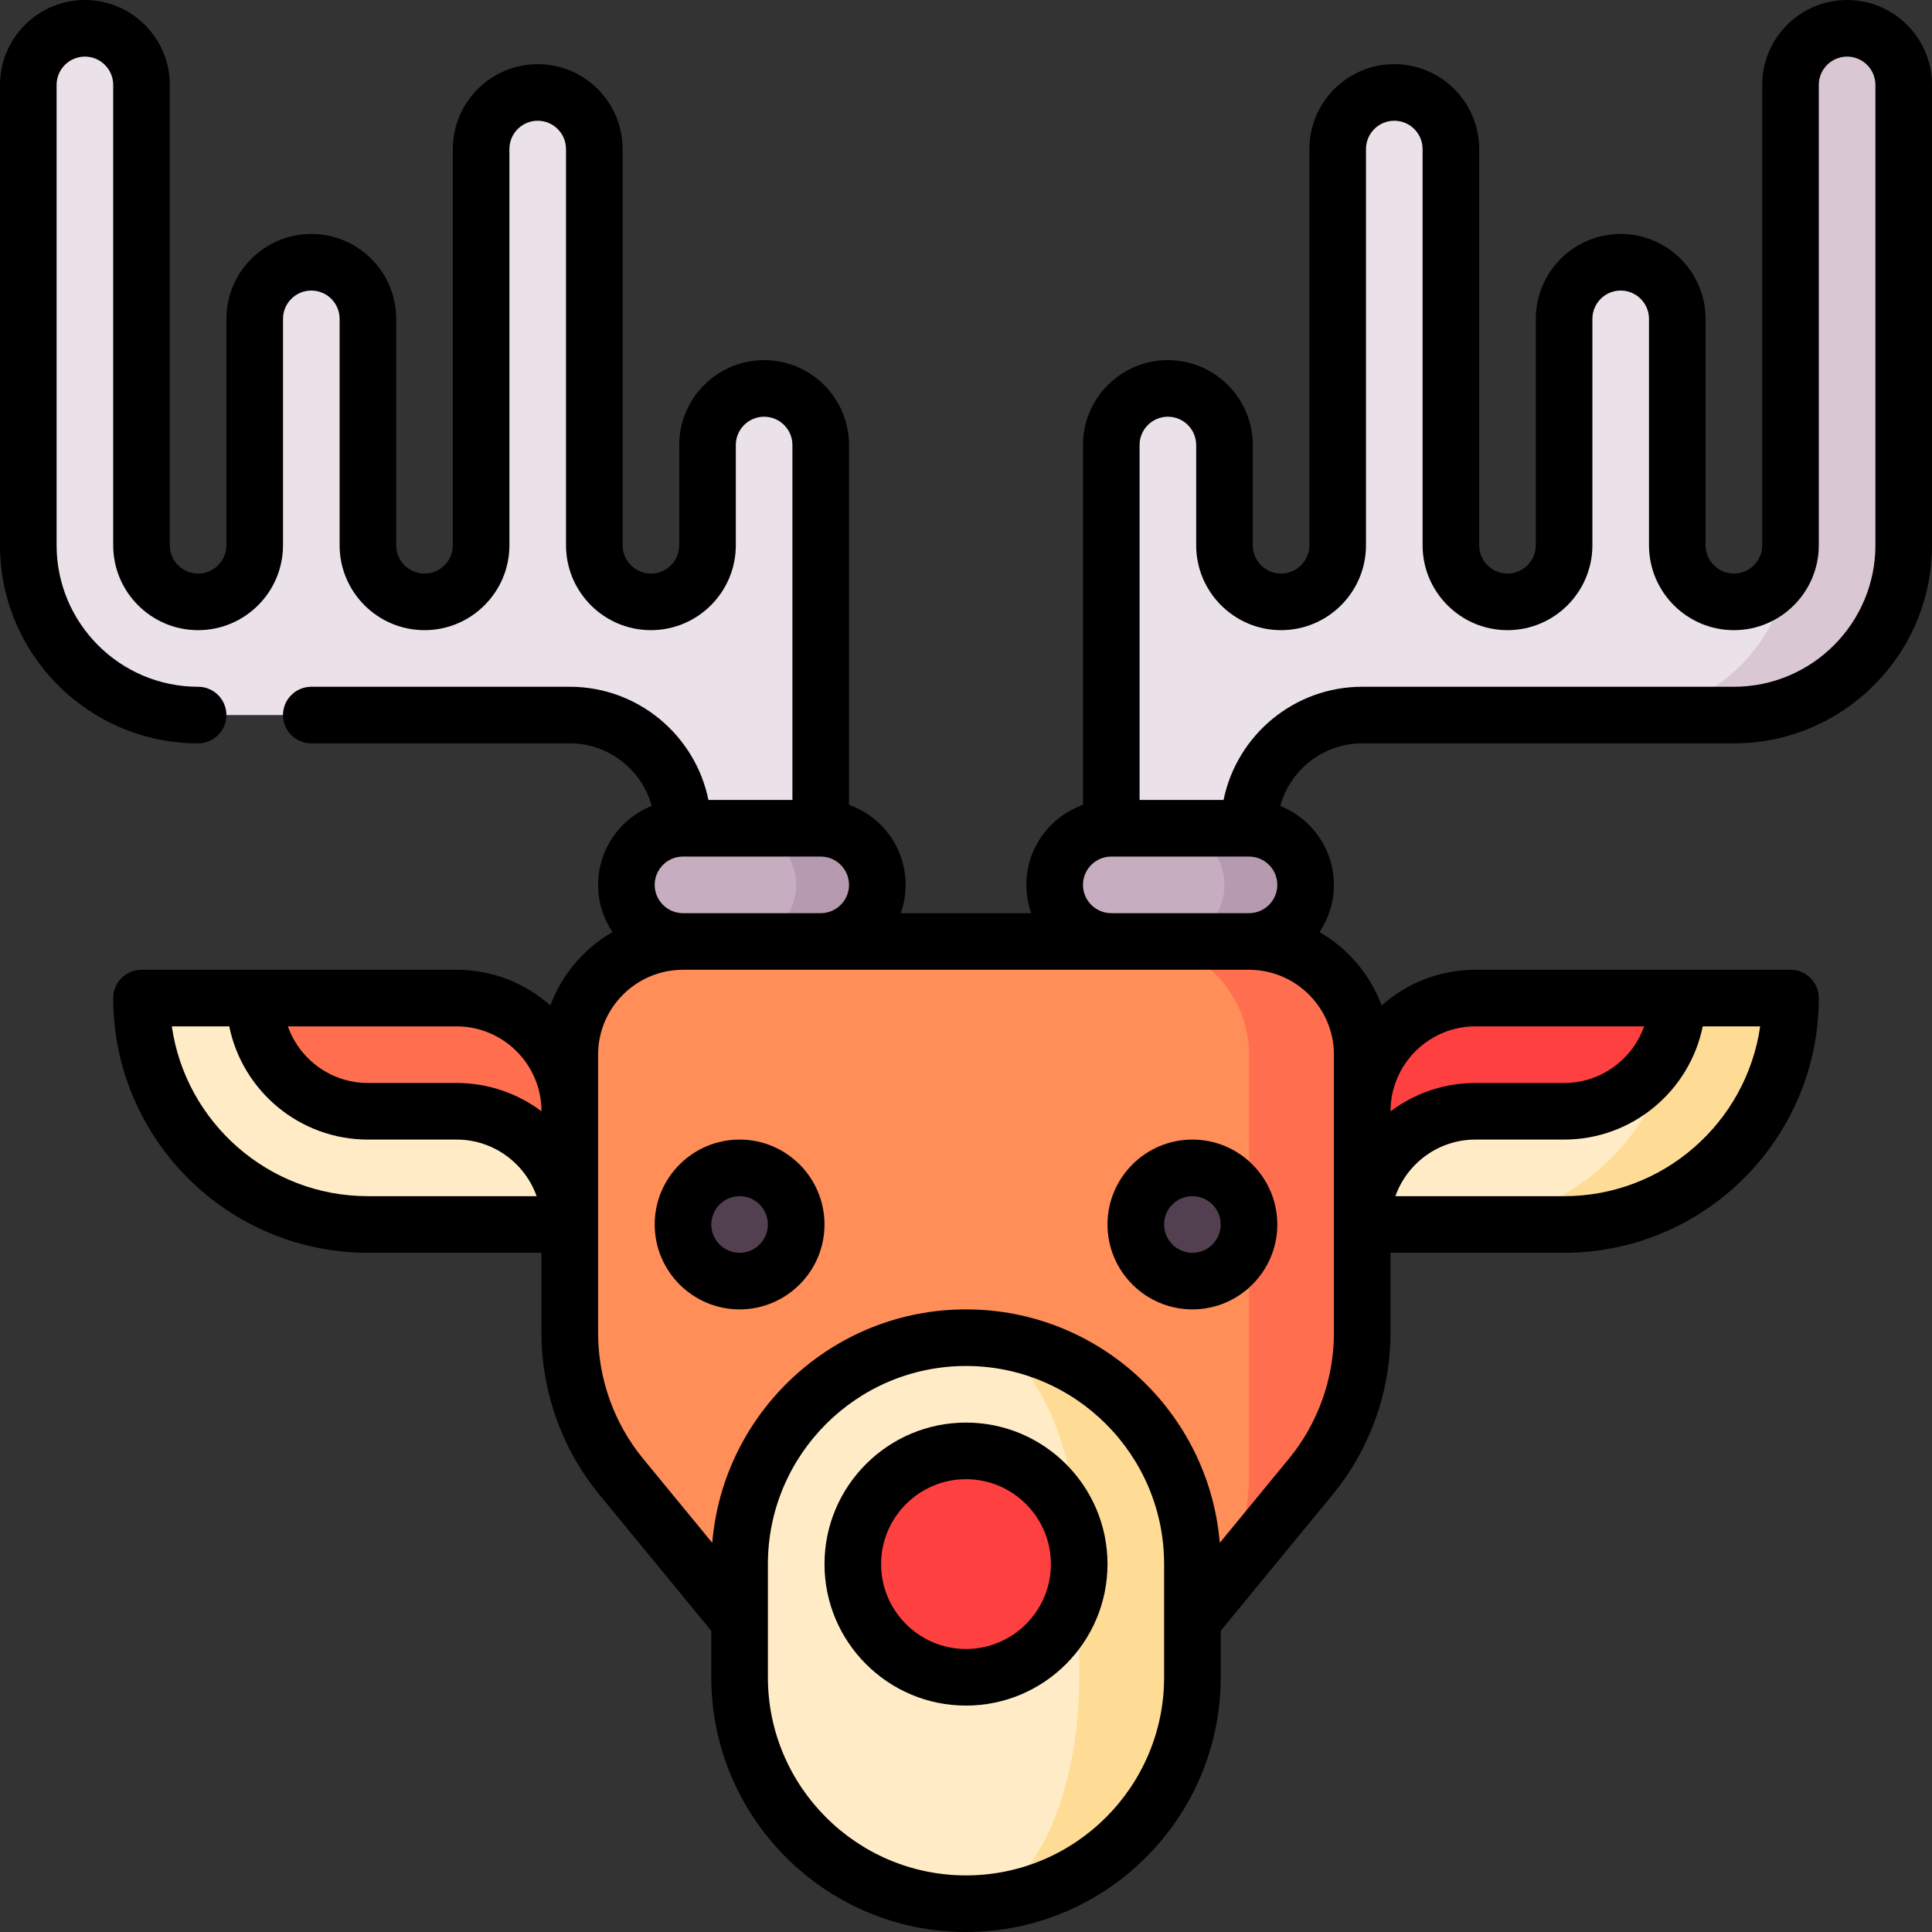<svg id="Capa_1" enable-background="new 0 0 512 512" height="512" viewBox="0 0 512 512" width="512" xmlns="http://www.w3.org/2000/svg"><rect x="0" y="0" width="512" height="512" fill="#333333" stroke="none"/><g><path d="m444.5 264.5h30c0 33.14-26.86 60-60 60h-30z" fill="#ffdc96"/><path d="m391 279.5c-16.57 0-30 28.43-30 45h23.5c33.14 0 60-26.86 60-60z" fill="#ffecc7"/><path d="m391 264.5h53.5c0 16.57-13.43 30-30 30h-23.5c-16.57 0-30 13.43-30 30l-45-30h45c0-16.57 13.43-30 30-30z" fill="#ff4040"/><path d="m121 279.5-53.5-15h-30c0 33.14 26.86 60 60 60h53.5c0-16.57-13.43-45-30-45z" fill="#ffecc7"/><path d="m121 264.5h-53.5c0 16.57 13.43 30 30 30h23.5c16.57 0 30 13.43 30 30l45-30h-45c0-16.57-13.43-30-30-30z" fill="#ff6f4f"/><path d="m217.5 219.5-29-15v60l29-15c8.28 0 15-6.72 15-15s-6.72-15-15-15z" fill="#b59ab0"/><path d="m196 219.5c8.28 0 15 6.72 15 15s-6.72 15-15 15l-7.5 15-7.5-15c-8.28 0-15-6.72-15-15s6.72-15 15-15l7.5-15z" fill="#c7adc0"/><path d="m331 219.5-29-15v60l29-15c8.28 0 15-6.72 15-15s-6.72-15-15-15z" fill="#b59ab0"/><path d="m309.5 219.5c8.28 0 15 6.72 15 15s-6.72 15-15 15l-7.5 15-7.5-15c-8.28 0-15-6.72-15-15s6.72-15 15-15l7.5-15z" fill="#c7adc0"/><path d="m331 249.5h-30l15 180 31.355-38.155c8.822-10.735 13.645-24.199 13.645-38.095v-73.75c0-16.569-13.431-30-30-30z" fill="#ff6f4f"/><path d="m331 279.5c0-16.569-13.432-30-30-30h-120c-16.569 0-30 13.431-30 30v73.751c0 13.895 4.823 27.359 13.645 38.094l31.355 38.155h120c8.822-10.735 15-24.199 15-38.094z" fill="#ff8e59"/><path d="m256 354.5v150c33.137 0 60-26.863 60-60v-30c0-33.137-26.863-60-60-60z" fill="#ffdc96"/><path d="m286 444.5v-30c0-33.137-13.431-60-30-60-33.137 0-60 26.863-60 60v30c0 33.137 26.863 60 60 60 16.569 0 30-26.863 30-60z" fill="#ffecc7"/><path d="m202.5 102.935c-8.284 0-15 6.716-15 15v26.565c0 8.284-6.716 15-15 15s-15-6.716-15-15v-105c0-8.284-6.716-15-15-15s-15 6.716-15 15v105c0 8.284-6.716 15-15 15s-15-6.716-15-15v-60c0-8.284-6.716-15-15-15s-15 6.716-15 15v60c0 8.284-6.716 15-15 15s-15-6.716-15-15v-122c0-8.284-6.716-15-15-15s-15 6.716-15 15v122c0 24.853 20.147 45 45 45h98.5c16.568 0 30 13.431 30 30h36.5v-101.566c0-8.284-6.716-14.999-15-14.999z" fill="#ebe1e8"/><path d="m474.5 144.5c1.401 8.165-6.716 15-15 15s-15-6.716-15-15v-60c0-8.284-6.716-15-15-15s-15 6.716-15 15v60c0 8.284-6.716 15-15 15s-15-6.716-15-15v-105c0-8.284-6.716-15-15-15s-15 6.716-15 15v105c0 8.284-6.716 15-15 15s-15-6.716-15-15v-26.566c0-8.284-6.716-15-15-15s-15 6.716-15 15v101.566h36.5c0-16.568 13.431-30 30-30h68.5c37.5 0 50.147-15 45-45z" fill="#ebe1e8"/><path d="m489.5 7.5c-8.284 0-15 6.716-15 15v122c0 24.853-20.147 45-45 45h30c24.853 0 45-20.147 45-45v-122c0-8.284-6.716-15-15-15z" fill="#d9c8d4"/><circle cx="196" cy="324.5" fill="#524051" r="15"/><circle cx="316" cy="324.5" fill="#524051" r="15"/><circle cx="256" cy="414.5" fill="#ff4040" r="30"/><path d="m196 302c-12.407 0-22.5 10.094-22.5 22.5s10.093 22.5 22.5 22.5 22.5-10.094 22.5-22.5-10.093-22.5-22.5-22.5zm0 30c-4.136 0-7.5-3.364-7.5-7.5s3.364-7.5 7.5-7.5 7.5 3.364 7.5 7.5-3.364 7.5-7.5 7.5z"/><path d="m256 377c-20.678 0-37.5 16.822-37.5 37.5s16.822 37.5 37.5 37.5 37.5-16.822 37.5-37.5-16.822-37.5-37.5-37.5zm0 60c-12.407 0-22.5-10.094-22.5-22.5s10.093-22.5 22.5-22.5c12.406 0 22.5 10.094 22.5 22.5s-10.094 22.5-22.5 22.5z"/><path d="m316 302c-12.406 0-22.5 10.094-22.5 22.5s10.094 22.5 22.5 22.5 22.5-10.094 22.5-22.5-10.094-22.5-22.5-22.5zm0 30c-4.136 0-7.5-3.364-7.5-7.5s3.364-7.5 7.5-7.5 7.5 3.364 7.5 7.5-3.364 7.5-7.5 7.5z"/><path d="m489.5 0c-12.406 0-22.5 10.094-22.5 22.5v122c0 4.136-3.364 7.5-7.5 7.5s-7.5-3.364-7.5-7.5v-60c0-12.406-10.094-22.5-22.5-22.5s-22.5 10.094-22.5 22.5v60c0 4.136-3.364 7.5-7.5 7.5s-7.5-3.364-7.5-7.5v-105c0-12.406-10.094-22.5-22.5-22.5s-22.5 10.094-22.5 22.5v105c0 4.136-3.364 7.5-7.5 7.5s-7.5-3.364-7.5-7.5v-26.565c0-12.406-10.094-22.5-22.5-22.5s-22.5 10.094-22.5 22.5v95.356c-8.729 3.096-15 11.433-15 21.21 0 2.629.458 5.153 1.29 7.5h-34.58c.833-2.347 1.29-4.871 1.29-7.5 0-9.777-6.271-18.114-15-21.21v-95.355c0-12.406-10.093-22.5-22.5-22.5s-22.5 10.094-22.5 22.5v26.564c0 4.136-3.364 7.5-7.5 7.5s-7.5-3.364-7.5-7.5v-105c0-12.406-10.093-22.5-22.5-22.5s-22.5 10.094-22.5 22.5v105c0 4.136-3.364 7.5-7.5 7.5s-7.5-3.364-7.5-7.5v-60c0-12.406-10.093-22.5-22.5-22.5s-22.5 10.094-22.5 22.5v60c0 4.136-3.364 7.5-7.5 7.5s-7.5-3.364-7.5-7.5v-122c0-12.406-10.093-22.5-22.5-22.5s-22.5 10.094-22.5 22.5v122c0 28.948 23.551 52.5 52.5 52.5 4.142 0 7.5-3.357 7.5-7.5s-3.358-7.5-7.5-7.5c-20.678 0-37.5-16.822-37.5-37.5v-122c0-4.136 3.364-7.5 7.5-7.5s7.5 3.364 7.5 7.5v122c0 12.406 10.093 22.5 22.5 22.5s22.5-10.094 22.5-22.5v-60c0-4.136 3.364-7.5 7.5-7.5s7.5 3.364 7.5 7.5v60c0 12.406 10.093 22.5 22.5 22.5s22.5-10.094 22.5-22.5v-105c0-4.136 3.364-7.5 7.5-7.5s7.5 3.364 7.5 7.5v105c0 12.406 10.093 22.5 22.5 22.5s22.5-10.094 22.5-22.5v-26.565c0-4.136 3.364-7.5 7.5-7.5s7.5 3.364 7.5 7.5v94.065h-22.255c-3.484-17.096-18.635-30-36.745-30h-68.5c-4.142 0-7.5 3.357-7.5 7.5s3.358 7.5 7.5 7.5h68.5c10.362 0 19.105 7.042 21.707 16.591-8.313 3.309-14.207 11.431-14.207 20.909 0 4.627 1.405 8.931 3.809 12.511-7.516 4.341-13.396 11.206-16.462 19.436-6.621-5.872-15.322-9.447-24.847-9.447h-83.5c-4.142 0-7.5 3.357-7.5 7.5 0 37.22 30.28 67.5 67.5 67.5h46v21.251c0 15.592 5.452 30.812 15.351 42.855l29.649 36.08v12.314c0 37.22 30.28 67.5 67.5 67.5s67.5-30.28 67.5-67.5v-12.314l29.649-36.079c9.899-12.045 15.351-27.265 15.351-42.855v-21.252h46c37.22 0 67.5-30.28 67.5-67.5 0-4.143-3.357-7.5-7.5-7.5h-83.5c-9.525 0-18.226 3.575-24.847 9.447-3.066-8.23-8.946-15.095-16.462-19.436 2.404-3.58 3.809-7.884 3.809-12.511 0-9.478-5.894-17.6-14.207-20.909 2.603-9.549 11.346-16.591 21.707-16.591h98.5c28.948 0 52.5-23.552 52.5-52.5v-122c0-12.406-10.094-22.5-22.5-22.5zm-316 234.5c0-4.136 3.364-7.5 7.5-7.5h36.5c4.136 0 7.5 3.364 7.5 7.5s-3.364 7.5-7.5 7.5h-36.5c-4.136 0-7.5-3.364-7.5-7.5zm-30 60c-6.272-4.699-14.064-7.5-22.5-7.5h-23.5c-9.777 0-18.114-6.271-21.21-15h44.71c12.407 0 22.5 10.094 22.5 22.5zm-97.966-22.5h15.22c3.484 17.096 18.635 30 36.745 30h23.501c9.777 0 18.114 6.271 21.21 15h-44.71c-26.402 0-48.315-19.592-51.966-45zm262.966 172.5c0 28.948-23.552 52.5-52.5 52.5-28.949 0-52.5-23.552-52.5-52.5v-30c0-28.948 23.551-52.5 52.5-52.5 28.948 0 52.5 23.552 52.5 52.5zm106-127.5h-44.71c3.096-8.729 11.433-15 21.21-15h23.5c18.11 0 33.261-12.904 36.745-30h15.22c-3.65 25.408-25.563 45-51.965 45zm-23.5-45h44.71c-3.096 8.729-11.433 15-21.21 15h-23.5c-8.436 0-16.228 2.801-22.5 7.52 0-12.426 10.094-22.52 22.5-22.52zm-37.5 81.251c0 12.126-4.24 23.964-11.938 33.332l-18.314 22.286c-2.874-34.593-31.926-61.869-67.248-61.869s-64.374 27.276-67.247 61.868l-18.314-22.285c-7.699-9.368-11.939-21.205-11.939-33.332v-73.751c0-12.406 10.093-22.5 22.5-22.5h150c12.406 0 22.5 10.094 22.5 22.5zm-59-111.251c-4.136 0-7.5-3.364-7.5-7.5s3.364-7.5 7.5-7.5h36.5c4.136 0 7.5 3.364 7.5 7.5s-3.364 7.5-7.5 7.5zm202.5-97.5c0 20.678-16.822 37.5-37.5 37.5h-98.5c-18.11 0-33.261 12.904-36.745 30h-22.255v-94.065c0-4.136 3.364-7.5 7.5-7.5s7.5 3.364 7.5 7.5v26.565c0 12.406 10.094 22.5 22.5 22.5s22.5-10.094 22.5-22.5v-105c0-4.136 3.364-7.5 7.5-7.5s7.5 3.364 7.5 7.5v105c0 12.406 10.094 22.5 22.5 22.5s22.5-10.094 22.5-22.5v-60c0-4.136 3.364-7.5 7.5-7.5s7.5 3.364 7.5 7.5v60c0 12.406 10.094 22.5 22.5 22.5s22.5-10.094 22.5-22.5v-122c0-4.136 3.364-7.5 7.5-7.5s7.5 3.364 7.5 7.5z"/></g></svg>